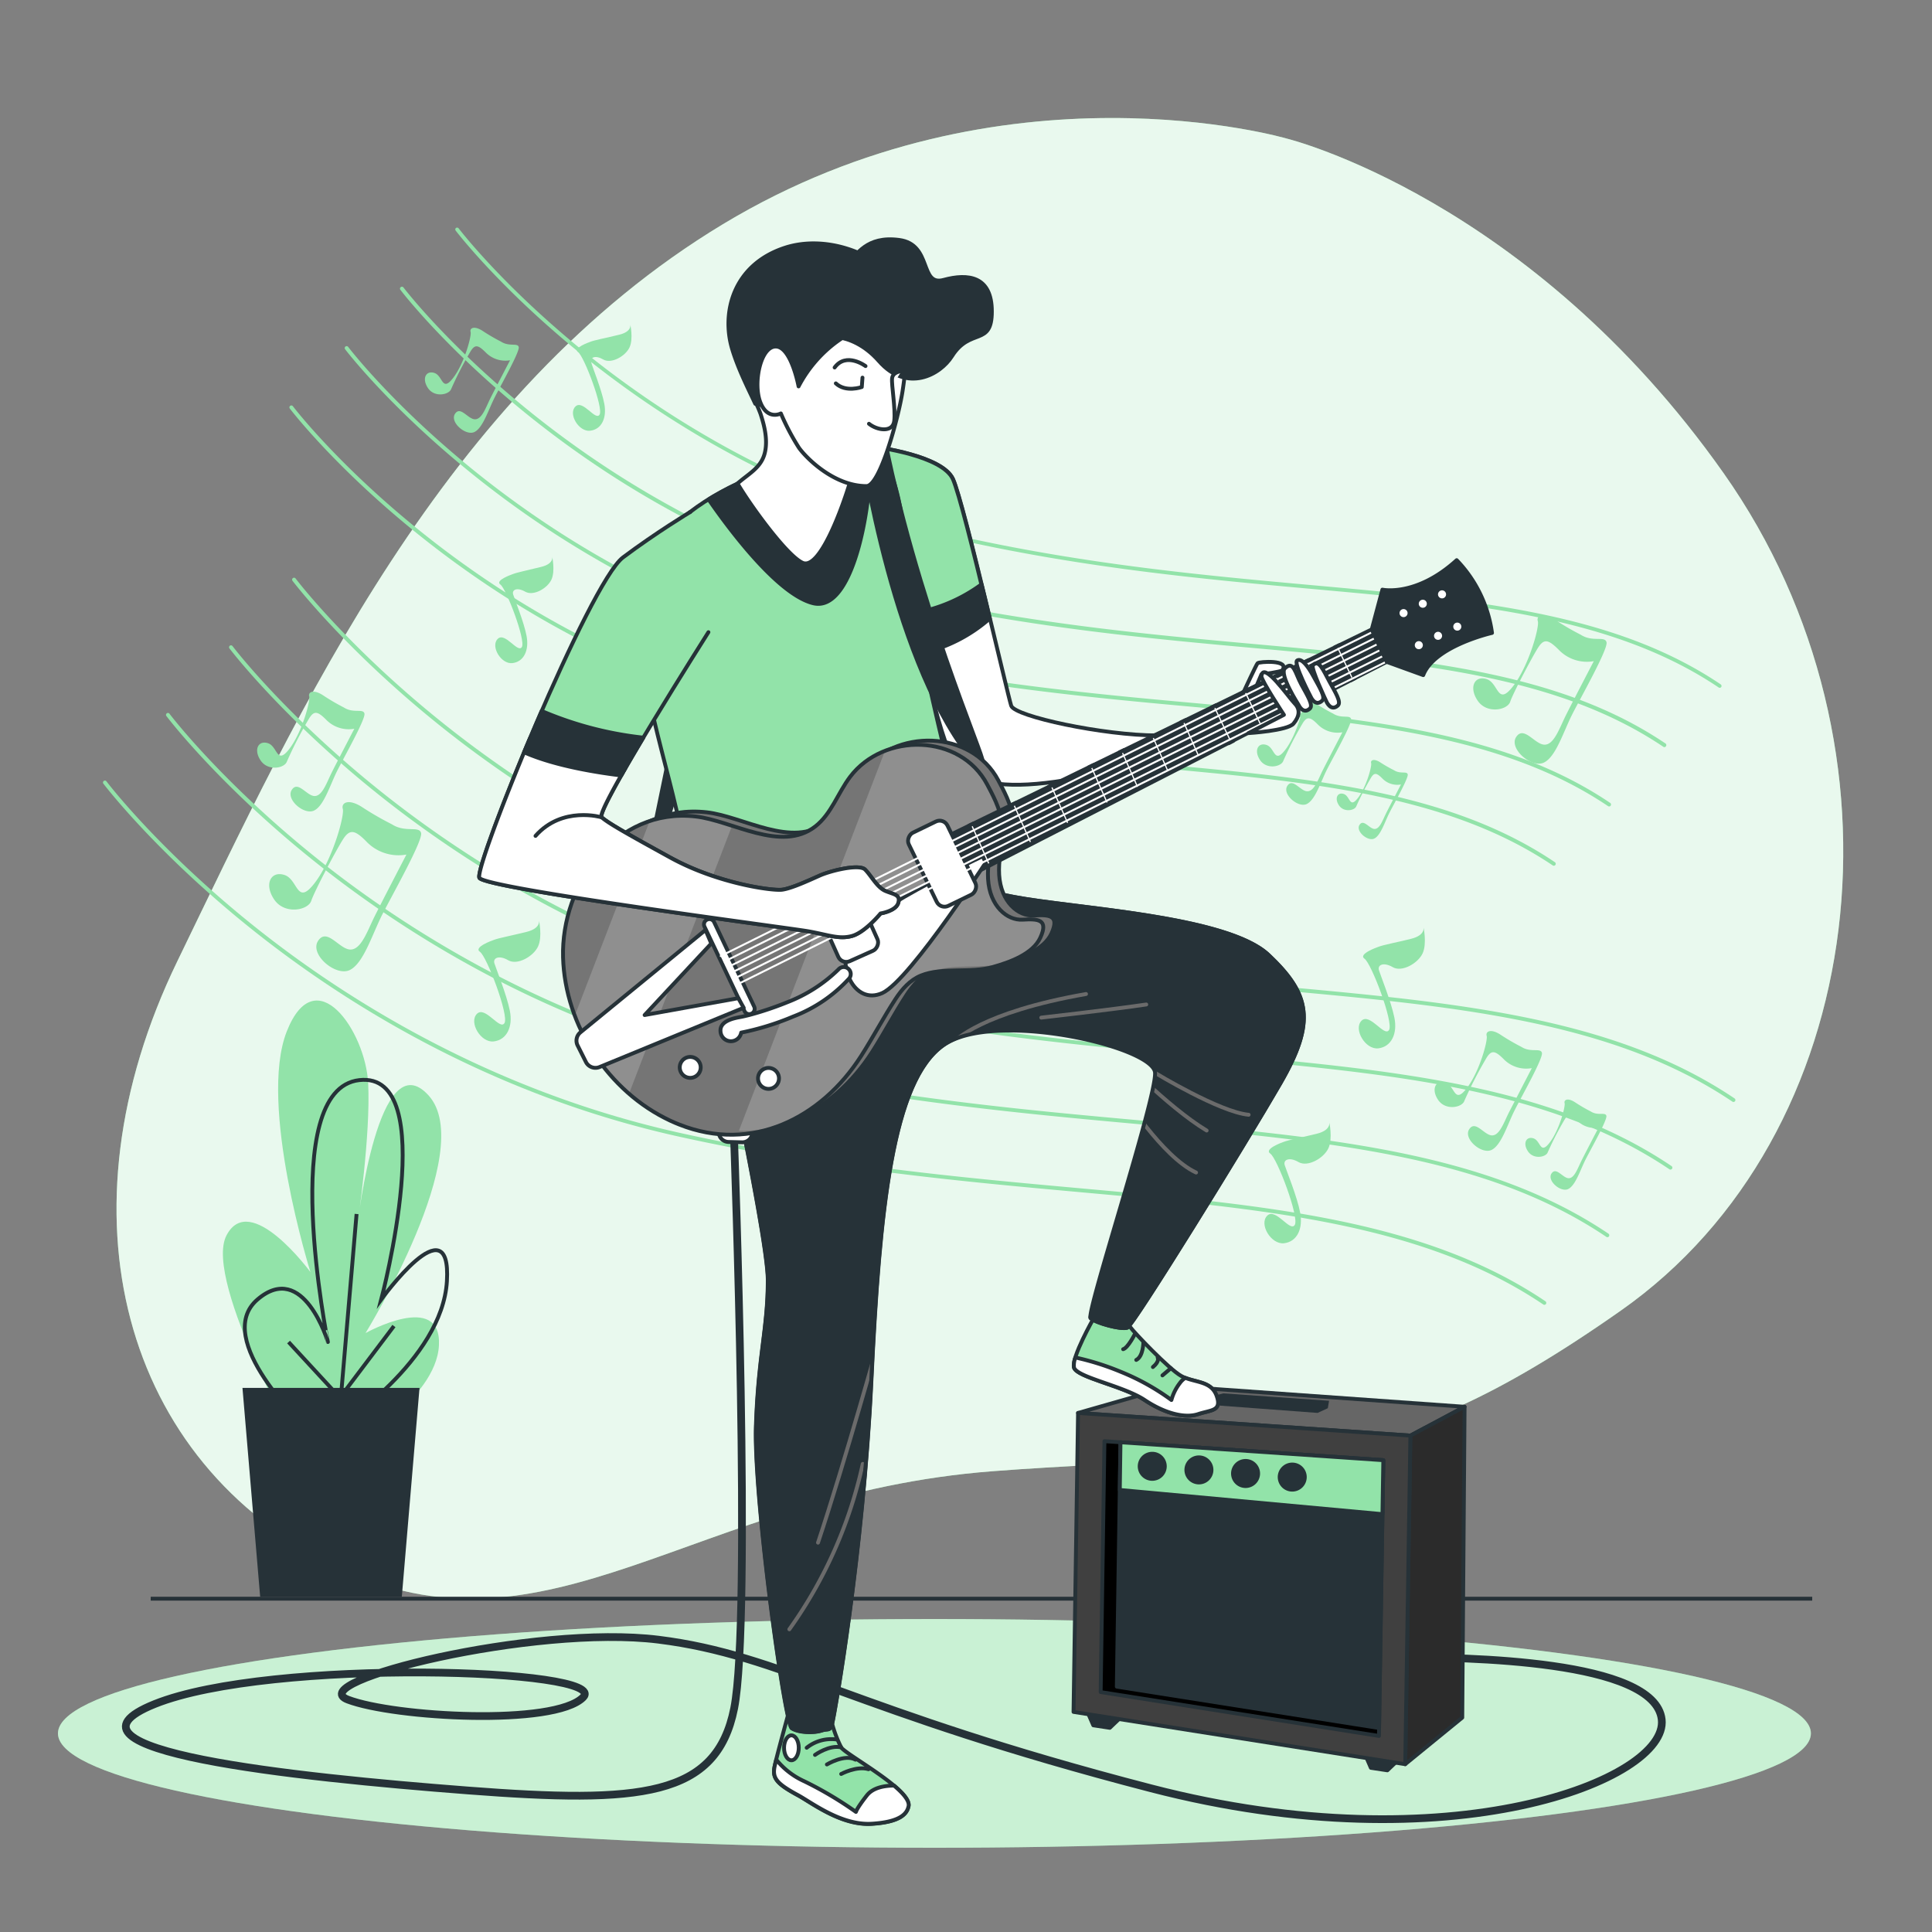 <svg xmlns="http://www.w3.org/2000/svg" xmlns:xlink="http://www.w3.org/1999/xlink" viewBox="0 0 500 500"><rect x="0" y="0" width="500" height="500" fill="#808080" stroke="none"/><defs><clipPath id="freepik--clip-path--inject-329"><path d="M215.59,261.89a69.8,69.8,0,0,1-28.28,5.95c4.93,23.46,11.39,55.67,11.39,63.46,0,12.59-2.46,19.35-3.07,37.78s7.43,77,9.27,78.2,5.83,1.23,7.68.61,2.15.31,2.76-1.84,8-44.16,10.13-88.69,5.48-77.66,18.68-86.87,54.47.41,54.78,7.16S281,339.9,282.24,341.13s8,3.07,9.52,2.46,30.4-47.3,39.62-63.27,7.67-23-3.08-33.17-50.06-12-66-15.05c-3.86-.74-6.93-1.41-9.39-2C250.24,233.63,239.24,251.45,215.59,261.89Z" style="fill:#263238;stroke:#263238;stroke-linecap:round;stroke-linejoin:round"></path></clipPath><clipPath id="freepik--clip-path-2--inject-329"><path d="M258.75,212.23c.79-1.85-2.45-7.65-3.25-9.18-6.95-13.22-26.78-13.53-35.5-2-3.16,4.2-4.86,9.61-9,12.83-8.86,6.88-21.5-1.51-31-2.58-20.67-2.33-34.83,17.56-34.28,36.49.51,17.63,11.71,34.73,27.68,42.21.81.38,1.62.73,2.45,1.05,18.72,7.39,36.65-1.6,47-17.75,3.09-4.84,5.77-9.94,8.91-14.76,1.65-2.54,3.77-4.93,6.58-6.07,5.57-2.25,12.71-.54,18.68-2.23,4.15-1.17,10.26-3.29,12.22-7.58,2.18-4.75-.6-4.89-4.59-4.65s-8.52-3.48-8.94-10.53S258.75,212.24,258.75,212.23Z" style="fill:#757575;stroke:#263238;stroke-linecap:round;stroke-linejoin:round"></path></clipPath></defs><g id="freepik--background-simple--inject-329"><path d="M333.11,35.89S259.66,14.26,187.13,58,77.62,183.33,45.89,248.78,31.75,378.36,86.71,405.29s92.77-18.61,170.17-24.54,98.14,3.71,162.63-41.6S496.27,193.69,446.1,122.5,333.11,35.89,333.11,35.89Z" style="fill:#92E3A9"></path><path d="M333.11,35.89S259.66,14.26,187.13,58,77.62,183.33,45.89,248.78,31.75,378.36,86.71,405.29s92.77-18.61,170.17-24.54,98.14,3.71,162.63-41.6S496.27,193.69,446.1,122.5,333.11,35.89,333.11,35.89Z" style="fill:#fff;opacity:0.8"></path></g><g id="freepik--Floor--inject-329"><ellipse cx="241.83" cy="448.6" rx="226.83" ry="29.6" style="fill:#92E3A9"></ellipse><ellipse cx="241.83" cy="448.6" rx="226.83" ry="29.6" style="fill:#fff;opacity:0.5"></ellipse><line x1="39" y1="413.74" x2="469" y2="413.74" style="fill:none;stroke:#263238;stroke-miterlimit:10"></line></g><g id="freepik--Music--inject-329"><path d="M445.05,178a.46.46,0,0,1-.27-.09c-27.42-18.46-63.36-21.71-105-25.47-27.12-2.45-57.84-5.23-91-12.58C165.17,121.34,118.39,60.3,117.93,59.68A.5.5,0,0,1,118,59a.51.51,0,0,1,.7.1c.47.61,47,61.37,130.28,79.81,33.13,7.34,63.82,10.11,90.91,12.56,41.74,3.78,77.8,7,105.42,25.64a.51.51,0,0,1,.14.7A.52.52,0,0,1,445.05,178Z" style="fill:#92E3A9"></path><path d="M430.75,193.36a.47.47,0,0,1-.28-.09c-27.42-18.46-63.35-21.71-105-25.47-27.12-2.45-57.84-5.23-91-12.59C150.86,136.69,104.08,75.65,103.62,75a.49.49,0,0,1,.1-.7.5.5,0,0,1,.7.1c.46.61,47,61.36,130.27,79.81,33.13,7.34,63.82,10.11,90.91,12.56,41.74,3.78,77.8,7,105.42,25.64a.51.51,0,0,1,.14.7A.5.5,0,0,1,430.75,193.36Z" style="fill:#92E3A9"></path><path d="M416.44,208.71a.47.47,0,0,1-.28-.09c-27.42-18.46-63.35-21.71-105-25.47-27.12-2.45-57.84-5.23-91-12.59C136.55,152,89.77,91,89.31,90.38a.5.5,0,1,1,.8-.6c.46.61,47,61.36,130.27,79.81,33.13,7.34,63.83,10.11,90.91,12.56,41.74,3.78,77.8,7,105.42,25.64a.5.5,0,0,1,.14.69A.49.49,0,0,1,416.44,208.71Z" style="fill:#92E3A9"></path><path d="M402.13,224.05a.46.46,0,0,1-.28-.08c-27.42-18.46-63.35-21.71-105-25.47-27.11-2.46-57.84-5.23-91-12.59C122.24,167.39,75.46,106.34,75,105.73a.5.5,0,0,1,.8-.6c.46.61,47,61.36,130.27,79.81,33.13,7.34,63.83,10.11,90.91,12.56,41.74,3.77,77.8,7,105.43,25.64a.5.5,0,0,1,.13.69A.48.48,0,0,1,402.13,224.05Z" style="fill:#92E3A9"></path><path d="M152.61,88.52s-4.53,1.57-3,2.61,6.61,14.43,5.56,16.17-4.34-4-6.26-2.09.87,6.61,3.83,6.26,4.35-3.3,3.65-7S153.3,95,153,93.74s1.05-1.91,3.13-.7,5.74-.87,6.79-3.13.17-6.08.17-6.08.69,1.91-2.78,2.78S153.82,88,152.61,88.52Z" style="fill:#92E3A9"></path><path d="M132.49,148.66s-4.52,1.57-3,2.61,6.61,14.43,5.57,16.17-4.35-4-6.26-2.09.87,6.61,3.82,6.26,4.35-3.3,3.66-7-3.13-9.56-3.48-10.78,1-1.91,3.13-.7,5.74-.87,6.78-3.13.17-6.08.17-6.08.7,1.91-2.78,2.78S133.71,148.14,132.49,148.66Z" style="fill:#92E3A9"></path><path d="M409.12,164.28a67.48,67.48,0,0,1-6.59-3.83c-3.2-2.14-5-1.11-4.54.31s-2.29,11.49-6.39,16.81-3.72-.75-6.81-1.8-4.76,2-2.39,5.54,7.73,2.47,8.44.3,5.73-11.68,7.22-14,2.59-2.19,5.29.5a10.11,10.11,0,0,0,9.12,3s-5.53,10.6-7.22,14-3.09,7.7-5.58,7.61-5.3-5-7.28-2,3.93,8.11,7.11,6.66,5.13-8.11,7.49-12.71,9.19-16.72,8.78-18.45S412.18,166.27,409.12,164.28Z" style="fill:#92E3A9"></path><path d="M345,184.67a48,48,0,0,1-4.66-2.71c-2.27-1.51-3.51-.78-3.21.22s-1.62,8.13-4.52,11.89-2.63-.53-4.82-1.27-3.36,1.42-1.68,3.92,5.46,1.74,6,.21a92.13,92.13,0,0,1,5.1-9.88c1.06-1.62,1.84-1.55,3.75.35a7.17,7.17,0,0,0,6.45,2.11s-3.91,7.49-5.11,9.88-2.18,5.45-4,5.39-3.74-3.56-5.14-1.4,2.78,5.74,5,4.71,3.63-5.73,5.29-9,6.5-11.82,6.21-13S347.19,186.08,345,184.67Z" style="fill:#92E3A9"></path><path d="M360.78,199.34a37.27,37.27,0,0,1-3.51-2c-1.71-1.14-2.65-.59-2.42.16s-1.22,6.13-3.41,9-2-.41-3.63-1-2.54,1.07-1.27,2.95,4.12,1.32,4.49.16a71.6,71.6,0,0,1,3.85-7.45c.8-1.22,1.39-1.17,2.83.27a5.38,5.38,0,0,0,4.86,1.59s-2.95,5.65-3.85,7.45-1.65,4.11-3,4.06-2.82-2.68-3.88-1.05,2.1,4.32,3.79,3.55,2.74-4.32,4-6.78,4.91-8.91,4.69-9.84S362.41,200.4,360.78,199.34Z" style="fill:#92E3A9"></path><path d="M129.64,88.4A49.18,49.18,0,0,1,125,85.7c-2.27-1.52-3.51-.79-3.21.21s-1.62,8.13-4.52,11.9-2.63-.54-4.82-1.28-3.36,1.43-1.68,3.92,5.46,1.74,6,.21a92.13,92.13,0,0,1,5.1-9.88c1.06-1.62,1.84-1.55,3.75.35A7.13,7.13,0,0,0,132,93.24s-3.92,7.49-5.11,9.88-2.18,5.45-4,5.39-3.74-3.56-5.14-1.4,2.78,5.74,5,4.71,3.63-5.73,5.29-9,6.5-11.83,6.21-13S131.8,89.81,129.64,88.4Z" style="fill:#92E3A9"></path><path d="M448.62,285.19a.49.49,0,0,1-.28-.09c-31.27-21.06-72.25-24.76-119.7-29.05-30.91-2.8-65.94-6-103.78-14.35-49.81-11-87.71-35.29-110.73-53.69-24.95-19.95-38.3-37.53-38.43-37.7a.5.5,0,1,1,.8-.6c.13.17,13.42,17.67,38.28,37.54,22.94,18.33,60.69,42.49,110.29,53.48,37.78,8.37,72.78,11.53,103.66,14.32,47.59,4.31,88.68,8,120.17,29.22a.51.51,0,0,1,.14.7A.52.52,0,0,1,448.62,285.19Z" style="fill:#92E3A9"></path><path d="M432.31,302.69a.47.47,0,0,1-.28-.09c-31.28-21.06-72.26-24.76-119.7-29.05-30.91-2.8-65.95-6-103.79-14.35-49.8-11-87.7-35.29-110.72-53.69-24.95-19.95-38.3-37.53-38.44-37.7a.51.51,0,0,1,.1-.7.5.5,0,0,1,.7.1c.13.17,13.43,17.67,38.29,37.54,22.93,18.33,60.69,42.49,110.29,53.48,37.78,8.37,72.78,11.53,103.66,14.32,47.58,4.31,88.68,8,120.16,29.22a.5.5,0,0,1-.27.92Z" style="fill:#92E3A9"></path><path d="M416,320.19a.49.49,0,0,1-.28-.09C384.44,299,343.46,295.34,296,291.05c-30.91-2.8-65.94-6-103.78-14.35-49.81-11-87.71-35.29-110.73-53.69-25-19.95-38.3-37.53-38.43-37.7a.5.5,0,1,1,.8-.6c.13.17,13.42,17.67,38.28,37.54,22.94,18.33,60.69,42.49,110.29,53.48,37.78,8.37,72.78,11.53,103.66,14.32,47.59,4.31,88.68,8,120.17,29.22a.51.51,0,0,1,.14.7A.52.52,0,0,1,416,320.19Z" style="fill:#92E3A9"></path><path d="M399.68,337.69a.47.47,0,0,1-.28-.09c-31.28-21.06-72.26-24.76-119.7-29.05-30.91-2.8-65.95-6-103.79-14.35-49.8-11-87.7-35.29-110.72-53.69-24.95-19.95-38.3-37.53-38.44-37.7a.51.51,0,0,1,.1-.7.5.5,0,0,1,.7.1c.13.17,13.43,17.67,38.29,37.54,22.93,18.33,60.69,42.49,110.29,53.48,37.78,8.37,72.78,11.53,103.66,14.32,47.58,4.31,88.68,8,120.17,29.22a.51.51,0,0,1,.13.7A.5.5,0,0,1,399.68,337.69Z" style="fill:#92E3A9"></path><path d="M127.59,243.33s-5.16,1.79-3.38,3,7.54,16.45,6.35,18.44-5-4.56-7.14-2.38,1,7.53,4.36,7.13,5-3.76,4.17-7.93-3.57-10.9-4-12.29,1.19-2.18,3.57-.79,6.54-1,7.73-3.57.2-6.94.2-6.94.79,2.18-3.17,3.17S129,242.74,127.59,243.33Z" style="fill:#92E3A9"></path><path d="M356.51,245.12s-5.15,1.79-3.37,3,7.54,16.45,6.35,18.43-5-4.56-7.14-2.38,1,7.54,4.36,7.14,5-3.77,4.16-7.93-3.57-10.9-4-12.29,1.19-2.18,3.57-.79,6.54-1,7.73-3.57.2-6.94.2-6.94.79,2.18-3.17,3.17S357.9,244.53,356.51,245.12Z" style="fill:#92E3A9"></path><path d="M332.12,295.55s-5.16,1.79-3.37,3S336.28,315,335.09,317s-4.95-4.56-7.14-2.38,1,7.53,4.37,7.13,4.95-3.76,4.16-7.93-3.57-10.9-4-12.29,1.19-2.18,3.57-.79,6.55-1,7.74-3.57.19-6.94.19-6.94.8,2.18-3.17,3.17S333.51,295,332.12,295.55Z" style="fill:#92E3A9"></path><path d="M101.41,213.32A79,79,0,0,1,93.9,209c-3.66-2.45-5.66-1.28-5.18.35s-2.61,13.09-7.28,19.17-4.25-.87-7.77-2.06-5.43,2.3-2.72,6.32,8.81,2.81,9.61.34,6.54-13.31,8.23-15.93,3-2.5,6,.57a11.52,11.52,0,0,0,10.39,3.4S98.92,233.2,97,237.05s-3.52,8.79-6.37,8.69-6-5.74-8.3-2.26,4.49,9.25,8.11,7.6,5.86-9.24,8.54-14.49,10.48-19.06,10-21S104.89,215.59,101.41,213.32Z" style="fill:#92E3A9"></path><path d="M393.72,270.92a56,56,0,0,1-5.31-3.09c-2.58-1.73-4-.9-3.66.25s-1.84,9.26-5.15,13.55-3-.61-5.49-1.45-3.84,1.63-1.93,4.47,6.24,2,6.8.24a105.34,105.34,0,0,1,5.82-11.27c1.2-1.84,2.1-1.76,4.28.41a8.14,8.14,0,0,0,7.35,2.4S392,285,390.61,287.7s-2.49,6.21-4.51,6.14-4.27-4.06-5.87-1.59,3.18,6.54,5.74,5.37,4.14-6.54,6-10.25,7.41-13.48,7.08-14.88S396.19,272.52,393.72,270.92Z" style="fill:#92E3A9"></path><path d="M411.68,287.64a40.66,40.66,0,0,1-4-2.33c-1.95-1.3-3-.67-2.76.19s-1.39,7-3.88,10.22-2.27-.46-4.14-1.1-2.9,1.23-1.45,3.37,4.69,1.5,5.12.19a80.13,80.13,0,0,1,4.39-8.5c.9-1.39,1.58-1.33,3.22.31a6.15,6.15,0,0,0,5.54,1.81s-3.36,6.44-4.39,8.49-1.87,4.69-3.39,4.63-3.22-3.06-4.42-1.2,2.39,4.93,4.32,4,3.12-4.93,4.55-7.73,5.59-10.16,5.34-11.21S413.54,288.85,411.68,287.64Z" style="fill:#92E3A9"></path><path d="M89,183.1A54.6,54.6,0,0,1,83.69,180c-2.59-1.73-4-.9-3.67.25s-1.84,9.26-5.14,13.56-3-.62-5.5-1.46-3.84,1.63-1.92,4.47,6.23,2,6.8.24a102.51,102.51,0,0,1,5.82-11.26c1.2-1.85,2.09-1.77,4.27.4a8.14,8.14,0,0,0,7.35,2.4s-4.46,8.54-5.82,11.27-2.49,6.21-4.51,6.14-4.26-4.06-5.86-1.59,3.17,6.54,5.73,5.37,4.14-6.53,6-10.25,7.41-13.48,7.08-14.87S91.46,184.7,89,183.1Z" style="fill:#92E3A9"></path></g><g id="freepik--Plants--inject-329"><path d="M79,378.1S52.49,331.58,58.6,319.75s21.74,9.46,21.74,9.46-13.59-43.37-6.12-62.29,20.38,0,21.06,13.4-2.72,36.28-2.72,36.28S98,269.28,110.9,283.48,94.6,345,94.6,345s19.7-11,19,3.16S89.85,375,89.85,375" style="fill:#92E3A9"></path><path d="M79.2,369.43s-24.51-22.87-12.57-33.12,18.23,11,18.23,11S71.66,281.9,93,279.53s5.66,56.78,5.66,56.78,18.23-25.23,17-4.73-28.28,37.85-28.28,37.85" style="fill:none;stroke:#263238;stroke-miterlimit:10"></path><line x1="91.25" y1="365.27" x2="74.68" y2="347.32" style="fill:none;stroke:#263238;stroke-miterlimit:10"></line><line x1="87.79" y1="366.65" x2="92.28" y2="314.18" style="fill:none;stroke:#263238;stroke-miterlimit:10"></line><line x1="87.1" y1="362.85" x2="101.95" y2="343.18" style="fill:none;stroke:#263238;stroke-miterlimit:10"></line><polygon points="108.57 359.19 62.75 359.19 67.33 413.24 103.99 413.24 108.57 359.19" style="fill:#263238"></polygon></g><g id="freepik--Character--inject-329"><path d="M190,295.43s4.57,123.71,0,146.68-24.12,24.7-68.93,21.26S10.18,453,40.05,441s118.32-9.19,110.85-1.72-48.82,5.17-60.88.58,48.24-19.53,80.41-15.51,50,18.38,127.51,38.48,133.83-2.3,132.11-17.8S379.51,428.9,361.7,428.9" style="fill:none;stroke:#263238;stroke-linecap:round;stroke-linejoin:round;stroke-width:2px"></path><polygon points="279 365.67 303.41 358.69 379.03 364.07 365.01 371.53 279 365.67" style="fill:#666;stroke:#263238;stroke-linecap:round;stroke-linejoin:round"></polygon><polygon points="379.03 364.07 378.43 444.52 363.67 456.57 365.01 371.53 379.03 364.07" style="fill:#2b2b2b;stroke:#263238;stroke-linecap:round;stroke-linejoin:round"></polygon><polygon points="281.8 443.88 282.95 446.51 287.22 447.16 289.63 444.86 281.8 443.88" style="fill:#263238;stroke:#263238;stroke-linecap:round;stroke-linejoin:round"></polygon><polygon points="353.64 454.88 354.78 457.51 359.05 458.16 361.46 455.86 353.64 454.88" style="fill:#263238;stroke:#263238;stroke-linecap:round;stroke-linejoin:round"></polygon><polygon points="279 365.67 277.83 443.04 363.67 456.57 365.01 371.53 279 365.67" style="fill:#404040;stroke:#263238;stroke-linecap:round;stroke-linejoin:round"></polygon><polygon points="285.83 372.98 284.85 437.91 356.87 449.26 358 377.9 285.83 372.98" style="stroke:#263238;stroke-linecap:round;stroke-linejoin:round"></polygon><polygon points="289.03 436.51 356.9 447.21 358 377.9 289.98 373.26 289.03 436.51" style="fill:#263238;stroke:#263238;stroke-linecap:round;stroke-linejoin:round"></polygon><polygon points="289.8 385.6 357.78 391.86 358 377.9 289.98 373.26 289.8 385.6" style="fill:#92E3A9;stroke:#263238;stroke-linecap:round;stroke-linejoin:round"></polygon><path d="M301.45,379.48a3.25,3.25,0,1,1-3.25-3.25A3.24,3.24,0,0,1,301.45,379.48Z" style="fill:#263238;stroke:#263238;stroke-linecap:round;stroke-linejoin:round"></path><circle cx="310.28" cy="380.41" r="3.25" style="fill:#263238;stroke:#263238;stroke-linecap:round;stroke-linejoin:round"></circle><path d="M325.6,381.34a3.25,3.25,0,1,1-3.25-3.25A3.24,3.24,0,0,1,325.6,381.34Z" style="fill:#263238;stroke:#263238;stroke-linecap:round;stroke-linejoin:round"></path><path d="M337.68,382.27a3.25,3.25,0,1,1-3.25-3.25A3.24,3.24,0,0,1,337.68,382.27Z" style="fill:#263238;stroke:#263238;stroke-linecap:round;stroke-linejoin:round"></path><polygon points="312.85 363.56 312.85 361.56 316.6 360.6 343.96 362.52 343.64 364.44 341 365.66 312.85 363.56" style="fill:#263238"></polygon><path d="M283.06,341.13s-5.84,10.23-5.11,12.79,12.79,4.75,18.27,8.4,10.59,4.75,13.88,3.65,6.21-.73,4.75-4.75-5.85-3.28-9.13-5.11-12.44-11.51-13.17-12.61S283.06,341.13,283.06,341.13Z" style="fill:#92E3A9;stroke:#263238;stroke-linecap:round;stroke-linejoin:round"></path><path d="M293.75,345.17s-1.85,3.7-3.08,4" style="fill:none;stroke:#263238;stroke-linecap:round;stroke-linejoin:round"></path><path d="M295.91,347.33s0,3.69-1.85,4.62" style="fill:none;stroke:#263238;stroke-linecap:round;stroke-linejoin:round"></path><path d="M299.6,351.33s.62.92-1.23,2.46" style="fill:none;stroke:#263238;stroke-linecap:round;stroke-linejoin:round"></path><path d="M303,354.1s-.31.31-2.16,1.85" style="fill:none;stroke:#263238;stroke-linecap:round;stroke-linejoin:round"></path><path d="M306.77,356.59a5.13,5.13,0,0,0-1.42,1.35,12.62,12.62,0,0,0-2.19,4.38A60.19,60.19,0,0,0,290,355a68.8,68.8,0,0,0-11.69-3.68,5.45,5.45,0,0,0-.36,2.59c.73,2.55,12.79,4.75,18.27,8.4s10.59,4.75,13.88,3.65,6.21-.73,4.75-4.75C313.54,357.62,309.88,357.82,306.77,356.59Z" style="fill:#fff;stroke:#263238;stroke-linecap:round;stroke-linejoin:round"></path><polygon points="173.95 191.88 168.83 216.68 171.59 216.28 178.28 193.85 173.95 191.88" style="fill:#263238;stroke:#263238;stroke-linecap:round;stroke-linejoin:round"></polygon><path d="M215.34,446.05a31.86,31.86,0,0,0,2.36,6.17c1.19,1.9,18.37,11,17.41,15.26-.36,1.65-1.67,4.06-9.54,4.54s-15.42-5.41-19.08-7.4c-5.71-3.09-6.68-4.53-6-7.63s3.58-13.6,3.58-13.6A59.11,59.11,0,0,0,215.34,446.05Z" style="fill:#92E3A9;stroke:#263238;stroke-linecap:round;stroke-linejoin:round"></path><path d="M208.77,452.32a10.18,10.18,0,0,1,7.7-2.15" style="fill:none;stroke:#263238;stroke-linecap:round;stroke-linejoin:round"></path><path d="M210.92,454.17s3.7-2.68,6.78-1.95" style="fill:none;stroke:#263238;stroke-linecap:round;stroke-linejoin:round"></path><path d="M214,456.64s4.62-2.78,7.39-1.24" style="fill:none;stroke:#263238;stroke-linecap:round;stroke-linejoin:round"></path><path d="M217.7,459.1s4-2.16,7.08-1.23" style="fill:none;stroke:#263238;stroke-linecap:round;stroke-linejoin:round"></path><path d="M206.72,452.33c0,1.78-.85,3.23-1.9,3.23s-1.91-1.45-1.91-3.23.85-3.22,1.91-3.22S206.72,450.56,206.72,452.33Z" style="fill:#fff;stroke:#263238;stroke-linecap:round;stroke-linejoin:round"></path><path d="M231.37,462.11c-2.12,0-5.32.39-7,2.51-2.63,3.34-2.86,4.3-2.86,4.3A95,95,0,0,0,208.16,461a19.71,19.71,0,0,1-7.26-5.6c-.16.61-.29,1.14-.38,1.55-.71,3.1.26,4.54,6,7.63,3.66,2,11.21,7.87,19.08,7.4s9.18-2.89,9.54-4.54C235.43,466.07,233.77,464.13,231.37,462.11Z" style="fill:#fff;stroke:#263238;stroke-linecap:round;stroke-linejoin:round"></path><path d="M226.65,115.7s17.2,2.15,20,8.29,14.13,55.9,15.05,58.66,23.95,7.68,37.78,7.68,8.29,1.54,4,4.3-17.2,5.84-30.41,7.68-22.11.61-26.1-5.22S237.09,163,233.1,144,226.65,115.7,226.65,115.7Z" style="fill:#fff;stroke:#263238;stroke-linecap:round;stroke-linejoin:round"></path><path d="M246.61,124c-2.76-6.14-20-8.29-20-8.29s2.45,9.21,6.45,28.26c1.3,6.22,2.81,13.43,4.38,20.52,1.29-.21,2.79-.49,4.52-.87,4.27-.93,9.76-4.09,13.45-6.46C252,142.85,248.08,127.26,246.61,124Z" style="fill:#92E3A9;stroke:#263238;stroke-linecap:round;stroke-linejoin:round"></path><path d="M236.22,158.73c.74,3.45,1.51,6.94,2.29,10.34a40.06,40.06,0,0,0,17.65-9c-.7-2.89-1.42-5.88-2.15-8.84A41.34,41.34,0,0,1,236.22,158.73Z" style="fill:#263238;stroke:#263238;stroke-linecap:round;stroke-linejoin:round"></path><path d="M321.87,179.05s3.24-7,3.59-7.41,8.52-1,6.37,1.85c-.28.36-5.39,1.06-5.39,1.06l-1.22,2.87Z" style="fill:#fff;stroke:#263238;stroke-linecap:round;stroke-linejoin:round"></path><path d="M328.3,247.15c-10.74-10.14-50.06-12-66-15.05-3.86-.74-6.93-1.41-9.39-2-4.68-21.75-16.22-63.6-18.25-86.15-.5-5.57-2.67-31.52-13-29-20,4.89-55,14.87-56.23,40.18-1,20.39,7.47,42.07,11.21,61.9,1.86,9.9,3.6,18.21,5.37,25.15l-.15,0s16.89,76.48,16.89,89.07-2.46,19.35-3.07,37.78,7.43,77,9.27,78.2,5.83,1.23,7.68.61,2.15.31,2.76-1.84,8-44.16,10.13-88.69,5.48-77.66,18.68-86.87,66.65-8,67-1.23S281,339.9,282.24,341.13s8,3.07,9.52,2.46,30.4-47.3,39.62-63.27S339.05,257.28,328.3,247.15Z" style="fill:#92E3A9;stroke:#263238;stroke-linecap:round;stroke-linejoin:round"></path><path d="M221.61,115c-10.92,2.67-26.31,6.87-38.23,14.24,4.78,6.93,17.74,24.61,27.08,26.88,11,2.67,15.71-28.72,14.7-40.81A5.14,5.14,0,0,0,221.61,115Z" style="fill:#263238;stroke:#263238;stroke-linecap:round;stroke-linejoin:round"></path><path d="M222,110s7.08,54.7,26.76,83l5.5,3.94c1,0-17.54-41.82-26-87Z" style="fill:#263238;stroke:#263238;stroke-linecap:round;stroke-linejoin:round"></path><path d="M220.73,122.16c-1.14-1.51-2.27-2.68-3.29-4.08-3.09-4.28-1.9-13.4,1.62-16.58A11.83,11.83,0,0,0,218,99.63c-4-5.48-19.78-2.68-23.82,1.82a38.55,38.55,0,0,1,2.64,5.64c1,3.06,1.85,6.5,1.2,9.73-.83,4.18-4.22,5.7-7.15,8.31,3.34,5.69,12.65,18.53,16.77,20.49C212.53,148,219.22,128,220.73,122.16Z" style="fill:#fff;stroke:#263238;stroke-linecap:round;stroke-linejoin:round"></path><path d="M216.18,105.81a8.84,8.84,0,0,1,3-4c4.62-2.89,15.9-6.65,18.79-12.14a22,22,0,0,0-5.21-16.48c-6.64-8.09-19.37-12.41-29.63-9.07C189.65,68.54,186.7,81,189.46,90.26c1.55,5.2,4.24,10.45,6,14.24,2.91.76,7.51,1.12,12.78,1.37A72.45,72.45,0,0,0,216.18,105.81Z" style="fill:#263238;stroke:#263238;stroke-linecap:round;stroke-linejoin:round"></path><path d="M206.67,100s-1.91-10.32-5.91-10.32-5.86,9.59-4,14.39,5.33,2.93,5.33,2.93a60.81,60.81,0,0,0,4.7,8.92c2.14,2.93,9.26,9.88,17.45,9.88,3.46,0,8.26-17.59,9.33-24.52s1.06-9.85-.8-15.45-9.6-2.13-16.26,2.66A33.69,33.69,0,0,0,206.67,100Z" style="fill:#fff;stroke:#263238;stroke-linecap:round;stroke-linejoin:round"></path><path d="M211.47,87.38s8.49-2.46,16,6.08c7.3,8.31,15.87,3.53,18.89-1.26,4.76-7.54,10.33-2.4,10.33-11.59s-6.16-9.89-12.48-8.17-2.87-9.19-11.49-10.34-10.91,4-13.21,5.75" style="fill:#263238;stroke:#263238;stroke-linecap:round;stroke-linejoin:round"></path><path d="M233.3,96.05s-2.24.18-2.43,1.87.93,7.84.56,11-4.48,2.43-6.54.75" style="fill:#fff;stroke:#263238;stroke-linecap:round;stroke-linejoin:round"></path><path d="M224,94.74s-5-3.73-8,.37" style="fill:#fff;stroke:#263238;stroke-linecap:round;stroke-linejoin:round"></path><path d="M223.21,97.73l-.18,2.43s-4.11,1.49-6.72-.94" style="fill:#fff;stroke:#263238;stroke-linecap:round;stroke-linejoin:round"></path><path d="M215.59,261.89a69.8,69.8,0,0,1-28.28,5.95c4.93,23.46,11.39,55.67,11.39,63.46,0,12.59-2.46,19.35-3.07,37.78s7.43,77,9.27,78.2,5.83,1.23,7.68.61,2.15.31,2.76-1.84,8-44.16,10.13-88.69,5.48-77.66,18.68-86.87,54.47.41,54.78,7.16S281,339.9,282.24,341.13s8,3.07,9.52,2.46,30.4-47.3,39.62-63.27,7.67-23-3.08-33.17-50.06-12-66-15.05c-3.86-.74-6.93-1.41-9.39-2C250.24,233.63,239.24,251.45,215.59,261.89Z" style="fill:#263238"></path><g style="clip-path:url(#freepik--clip-path--inject-329)"><path d="M298.93,277.65s16.74,10.17,24.22,10.85" style="fill:none;stroke:#6b6b6b;stroke-linecap:round;stroke-linejoin:round"></path><path d="M288.5,272.19s13.59,14.27,23.78,20.39" style="fill:none;stroke:#6b6b6b;stroke-linecap:round;stroke-linejoin:round"></path><path d="M290.54,283.06s10.19,16.31,19,20.39" style="fill:none;stroke:#6b6b6b;stroke-linecap:round;stroke-linejoin:round"></path><path d="M247.06,269.48s6.79-7.48,34-12.23" style="fill:none;stroke:#6b6b6b;stroke-linecap:round;stroke-linejoin:round"></path><path d="M269.48,263.36s17.66-2,27.17-3.4" style="fill:none;stroke:#6b6b6b;stroke-linecap:round;stroke-linejoin:round"></path><path d="M228,344.89s-9.51,34-16.3,54.35" style="fill:none;stroke:#6b6b6b;stroke-linecap:round;stroke-linejoin:round"></path><path d="M223.28,378.86a116,116,0,0,1-19,42.8" style="fill:none;stroke:#6b6b6b;stroke-linecap:round;stroke-linejoin:round"></path></g><path d="M215.59,261.89a69.8,69.8,0,0,1-28.28,5.95c4.93,23.46,11.39,55.67,11.39,63.46,0,12.59-2.46,19.35-3.07,37.78s7.43,77,9.27,78.2,5.83,1.23,7.68.61,2.15.31,2.76-1.84,8-44.16,10.13-88.69,5.48-77.66,18.68-86.87,54.47.41,54.78,7.16S281,339.9,282.24,341.13s8,3.07,9.52,2.46,30.4-47.3,39.62-63.27,7.67-23-3.08-33.17-50.06-12-66-15.05c-3.86-.74-6.93-1.41-9.39-2C250.24,233.63,239.24,251.45,215.59,261.89Z" style="fill:none;stroke:#263238;stroke-linecap:round;stroke-linejoin:round"></path><path d="M184.38,289.74l1.85,4.25a2.6,2.6,0,0,0,2.3,1.55l3.5.09a2.6,2.6,0,0,0,2.48-1.61l2-4.94Z" style="fill:#fff;stroke:#263238;stroke-linecap:round;stroke-linejoin:round"></path><path d="M261.63,211.16c.79-1.86-2.45-7.65-3.26-9.19-7-13.22-26.78-13.53-35.49-2-3.17,4.2-4.87,9.61-9,12.83-8.86,6.89-21.51-1.51-31-2.58-20.67-2.33-34.84,17.56-34.29,36.49.51,17.63,11.71,34.73,27.69,42.21.8.38,1.62.73,2.44,1.05,18.72,7.39,36.65-1.59,47-17.74,3.1-4.85,5.77-9.95,8.91-14.77,1.66-2.54,3.77-4.93,6.58-6.06,5.58-2.26,12.71-.55,18.69-2.24,4.14-1.17,10.25-3.29,12.22-7.58,2.17-4.75-.61-4.89-4.59-4.65s-8.52-3.48-8.95-10.53S261.63,211.16,261.63,211.16Z" style="fill:#757575;stroke:#263238;stroke-linecap:round;stroke-linejoin:round"></path><path d="M258.75,212.23c.79-1.85-2.45-7.65-3.25-9.18-6.95-13.22-26.78-13.53-35.5-2-3.16,4.2-4.86,9.61-9,12.83-8.86,6.88-21.5-1.51-31-2.58-20.67-2.33-34.83,17.56-34.28,36.49.51,17.63,11.71,34.73,27.68,42.21.81.38,1.62.73,2.45,1.05,18.72,7.39,36.65-1.6,47-17.75,3.09-4.84,5.77-9.94,8.91-14.76,1.65-2.54,3.77-4.93,6.58-6.07,5.57-2.25,12.71-.54,18.68-2.23,4.15-1.17,10.26-3.29,12.22-7.58,2.18-4.75-.6-4.89-4.59-4.65s-8.52-3.48-8.94-10.53S258.75,212.24,258.75,212.23Z" style="fill:#757575"></path><g style="clip-path:url(#freepik--clip-path-2--inject-329)"><path d="M267.5,237c-4,.25-8.52-3.48-8.95-10.53s3.08-15.26,3.08-15.26c.79-1.86-2.45-7.65-3.26-9.19-5.63-10.72-19.73-12.95-29.51-7.25l-37.64,97.87c13.94.36,26.49-7.85,34.47-20.34,3.1-4.85,5.77-9.95,8.91-14.77,1.65-2.54,3.77-4.93,6.58-6.06,5.58-2.26,12.71-.55,18.69-2.24,4.14-1.17,10.25-3.29,12.22-7.58C274.26,236.85,271.48,236.71,267.5,237Z" style="fill:#fff;opacity:0.19"></path><path d="M194.2,201.38a22.09,22.09,0,0,1,5.75-2.32c-6.78-6.34-17.72-7-25.75-2.34l-37.65,97.87c9.52.24,18.39-3.51,25.6-9.89Z" style="fill:#fff;opacity:0.19"></path></g><path d="M258.75,212.23c.79-1.85-2.45-7.65-3.25-9.18-6.95-13.22-26.78-13.53-35.5-2-3.16,4.2-4.86,9.61-9,12.83-8.86,6.88-21.5-1.51-31-2.58-20.67-2.33-34.83,17.56-34.28,36.49.51,17.63,11.71,34.73,27.68,42.21.81.38,1.62.73,2.45,1.05,18.72,7.39,36.65-1.6,47-17.75,3.09-4.84,5.77-9.94,8.91-14.76,1.65-2.54,3.77-4.93,6.58-6.07,5.57-2.25,12.71-.54,18.68-2.23,4.15-1.17,10.26-3.29,12.22-7.58,2.18-4.75-.6-4.89-4.59-4.65s-8.52-3.48-8.94-10.53S258.75,212.24,258.75,212.23Z" style="fill:none;stroke:#263238;stroke-linecap:round;stroke-linejoin:round"></path><polygon points="242.99 217.49 247.54 228.38 358.84 171.3 354.95 162.92 242.99 217.49" style="fill:#263238;stroke:#263238;stroke-linecap:round;stroke-linejoin:round"></polygon><path d="M257,220.33S235.67,253.67,228.33,257s-12.32-7.53-7.83-14.77S257,220.33,257,220.33Z" style="fill:#fff;stroke:#263238;stroke-linecap:round;stroke-linejoin:round"></path><rect x="233.31" y="217.97" width="21.04" height="11.12" rx="2.25" transform="translate(338.44 -93.44) rotate(64.11)" style="fill:#fff;stroke:#263238;stroke-linecap:round;stroke-linejoin:round"></rect><rect x="208.1" y="232.23" width="21.04" height="11.12" rx="2.25" transform="translate(346.06 -59.02) rotate(65.83)" style="fill:#fff;stroke:#263238;stroke-linecap:round;stroke-linejoin:round"></rect><path d="M192.69,261.69l-10.37-21.88A1.34,1.34,0,0,1,183,238h0a1.35,1.35,0,0,1,1.81.63l10.37,21.88a1.36,1.36,0,0,1-.64,1.8h0A1.35,1.35,0,0,1,192.69,261.69Z" style="fill:#fff;stroke:#263238;stroke-linecap:round;stroke-linejoin:round"></path><path d="M182.58,240.68l-32.37,26.5a2.76,2.76,0,0,0-.72,3.39l2.14,4.26a2.77,2.77,0,0,0,3.53,1.32l37.31-15.34-1.4-2.48-24.24,4.36,17.25-18.51Z" style="fill:#fff;stroke:#263238;stroke-linecap:round;stroke-linejoin:round"></path><path d="M219.53,250.7a1.81,1.81,0,0,0-2.54.19,38.93,38.93,0,0,1-13.2,8.47,83,83,0,0,1-9.8,3.3c-.84.21-1.68.42-2.52.57-2,.36-5.26,1.15-5,3.76a2.7,2.7,0,0,0,5.35.25,69.86,69.86,0,0,0,13.48-4.17,37.74,37.74,0,0,0,14.45-9.83A1.8,1.8,0,0,0,219.53,250.7Z" style="fill:#fff;stroke:#263238;stroke-linecap:round;stroke-linejoin:round"></path><path d="M181.33,276a2.71,2.71,0,1,0-2.46,2.94A2.71,2.71,0,0,0,181.33,276Z" style="fill:#fff;stroke:#263238;stroke-linecap:round;stroke-linejoin:round"></path><path d="M201.59,278.85a2.71,2.71,0,1,0-2.45,2.94A2.71,2.71,0,0,0,201.59,278.85Z" style="fill:#fff;stroke:#263238;stroke-linecap:round;stroke-linejoin:round"></path><polygon points="282.95 198.02 281.77 198.59 286.12 208.44 287.29 207.84 282.95 198.02" style="fill:#fff;stroke:#263238;stroke-linecap:round;stroke-linejoin:round"></polygon><polygon points="290.9 194.14 289.73 194.71 294 204.38 295.17 203.78 290.9 194.14" style="fill:#fff;stroke:#263238;stroke-linecap:round;stroke-linejoin:round"></polygon><polygon points="272.63 203.05 271.45 203.62 275.92 213.7 277.08 213.1 272.63 203.05" style="fill:#fff;stroke:#263238;stroke-linecap:round;stroke-linejoin:round"></polygon><polygon points="298.86 190.26 297.69 190.83 301.88 200.33 303.04 199.73 298.86 190.26" style="fill:#fff;stroke:#263238;stroke-linecap:round;stroke-linejoin:round"></polygon><polygon points="262.9 207.79 261.72 208.36 266.29 218.66 267.46 218.06 262.9 207.79" style="fill:#fff;stroke:#263238;stroke-linecap:round;stroke-linejoin:round"></polygon><polygon points="255.5 224.21 256.67 223.61 251.99 213.11 250.81 213.68 255.5 224.21" style="fill:#fff;stroke:#263238;stroke-linecap:round;stroke-linejoin:round"></polygon><polygon points="306.82 186.38 305.64 186.95 309.75 196.27 310.92 195.67 306.82 186.38" style="fill:#fff;stroke:#263238;stroke-linecap:round;stroke-linejoin:round"></polygon><polygon points="346.62 166.98 345.44 167.55 349.51 176.1 350.67 175.5 346.62 166.98" style="fill:#fff;stroke:#263238;stroke-linecap:round;stroke-linejoin:round"></polygon><polygon points="330.7 174.74 329.52 175.31 333.76 184.22 334.92 183.62 330.7 174.74" style="fill:#fff;stroke:#263238;stroke-linecap:round;stroke-linejoin:round"></polygon><polygon points="338.66 170.86 337.48 171.43 341.63 180.16 342.8 179.56 338.66 170.86" style="fill:#fff;stroke:#263238;stroke-linecap:round;stroke-linejoin:round"></polygon><polygon points="314.78 182.5 313.6 183.07 318.01 192.33 319.17 191.73 314.78 182.5" style="fill:#fff;stroke:#263238;stroke-linecap:round;stroke-linejoin:round"></polygon><polygon points="322.75 178.62 321.57 179.2 325.88 188.27 327.05 187.67 322.75 178.62" style="fill:#fff;stroke:#263238;stroke-linecap:round;stroke-linejoin:round"></polygon><line x1="355.75" y1="163.28" x2="186.52" y2="247.42" style="fill:none;stroke:#fff;stroke-linecap:round;stroke-linejoin:round;stroke-width:0.5px"></line><line x1="356.7" y1="164.7" x2="187.47" y2="248.84" style="fill:none;stroke:#fff;stroke-linecap:round;stroke-linejoin:round;stroke-width:0.5px"></line><line x1="357.64" y1="166.13" x2="188.42" y2="250.27" style="fill:none;stroke:#fff;stroke-linecap:round;stroke-linejoin:round;stroke-width:0.5px"></line><line x1="358.59" y1="167.55" x2="189.37" y2="251.69" style="fill:none;stroke:#fff;stroke-linecap:round;stroke-linejoin:round;stroke-width:0.5px"></line><line x1="359.54" y1="168.97" x2="190.32" y2="253.11" style="fill:none;stroke:#fff;stroke-linecap:round;stroke-linejoin:round;stroke-width:0.5px"></line><line x1="360.49" y1="170.4" x2="191.27" y2="254.54" style="fill:none;stroke:#fff;stroke-linecap:round;stroke-linejoin:round;stroke-width:0.5px"></line><path d="M355,162.92l2.76-10.32s8.73,1.93,19.23-7.63a33.72,33.72,0,0,1,9.14,18.83s-14.87,3.36-17.8,10.92l-9.44-3.42Z" style="fill:#263238;stroke:#263238;stroke-linecap:round;stroke-linejoin:round"></path><path d="M364.77,158.5a1.54,1.54,0,1,0-1.35,1.7A1.54,1.54,0,0,0,364.77,158.5Z" style="fill:#fff;stroke:#263238;stroke-linecap:round;stroke-linejoin:round"></path><path d="M369.75,156.08a1.54,1.54,0,1,0-1.36,1.7A1.54,1.54,0,0,0,369.75,156.08Z" style="fill:#fff;stroke:#263238;stroke-linecap:round;stroke-linejoin:round"></path><path d="M374.73,153.65a1.54,1.54,0,1,0-1.36,1.7A1.54,1.54,0,0,0,374.73,153.65Z" style="fill:#fff;stroke:#263238;stroke-linecap:round;stroke-linejoin:round"></path><path d="M368.72,166.8a1.54,1.54,0,1,0-1.35,1.7A1.54,1.54,0,0,0,368.72,166.8Z" style="fill:#fff;stroke:#263238;stroke-linecap:round;stroke-linejoin:round"></path><path d="M373.7,164.38a1.54,1.54,0,1,0-1.36,1.7A1.54,1.54,0,0,0,373.7,164.38Z" style="fill:#fff;stroke:#263238;stroke-linecap:round;stroke-linejoin:round"></path><path d="M378.68,162a1.54,1.54,0,1,0-1.36,1.7A1.54,1.54,0,0,0,378.68,162Z" style="fill:#fff;stroke:#263238;stroke-linecap:round;stroke-linejoin:round"></path><path d="M332.28,185s-5.91-9-5.82-10c.41-4.16,7.07,5.52,8.6,7.06s1.23,3.38-.31,5.22-11.65,2.45-11.65,2.45Z" style="fill:#fff;stroke:#263238;stroke-linecap:round;stroke-linejoin:round"></path><path d="M336.07,182.42s-5.12-7.93-3.54-9.46c2.25-2.17,2.65,1.24,4.24,4.16s3.18,5.39,2.21,6.27C337.2,185,336.07,182.42,336.07,182.42Z" style="fill:#fff;stroke:#263238;stroke-linecap:round;stroke-linejoin:round"></path><path d="M339.25,180.39s-4.63-8.8-3.54-9.46,2.65,1.24,4.24,4.15,3.19,5.39,2.21,6.28C340.38,183,339.25,180.39,339.25,180.39Z" style="fill:#fff;stroke:#263238;stroke-linecap:round;stroke-linejoin:round"></path><path d="M343.31,181.62s-4.16-8.77-3.53-9.45c1.52-1.66,2.65,1.23,4.24,4.15s3.18,5.39,2.21,6.27C344.44,184.22,343.31,181.62,343.31,181.62Z" style="fill:#fff;stroke:#263238;stroke-linecap:round;stroke-linejoin:round"></path><path d="M178.66,132.49s-8.83,5.32-17.43,11.77-38.7,80.16-37.16,82.93,79.85,12.9,85.07,13.82,8,2.15,11.36,1.22,7.38-5.83,7.38-5.83,4-.61,4.6-2.76-1.23-2.15-3.38-3.08-3.68-4-5.22-5.52-8.9.3-11.67,1.53-7.37,3.38-9.83,3.69-16.58-1.54-28.87-8.3-16-8.9-17.81-10.44,27.64-47.91,27.64-47.91" style="fill:#92E3A9;stroke:#263238;stroke-linecap:round;stroke-linejoin:round"></path><path d="M232.48,233.64c.62-2.15-1.23-2.15-3.38-3.08s-3.68-4-5.22-5.52-8.9.3-11.67,1.53-7.37,3.38-9.83,3.69-16.58-1.54-28.87-8.3-16-8.9-17.81-10.44c-.6-.5,2.14-5.77,6.09-12.64a79.63,79.63,0,0,1-24.65-7.77c-7.64,18.11-13.79,34.79-13.07,36.08,1.53,2.76,79.85,12.9,85.07,13.82s8,2.15,11.36,1.22,7.38-5.83,7.38-5.83S231.87,235.79,232.48,233.64Z" style="fill:#fff;stroke:#263238;stroke-linecap:round;stroke-linejoin:round"></path><path d="M155.7,211.52s-10.17-3.05-17.11,4.81" style="fill:none;stroke:#263238;stroke-linecap:round;stroke-linejoin:round"></path><path d="M135.64,194.69c8.26,3.68,19.91,5.36,25.13,6,1.69-3,3.66-6.34,5.73-9.79A92,92,0,0,1,140.18,184C138.63,187.6,137.1,191.19,135.64,194.69Z" style="fill:#263238;stroke:#263238;stroke-linecap:round;stroke-linejoin:round"></path></g></svg>